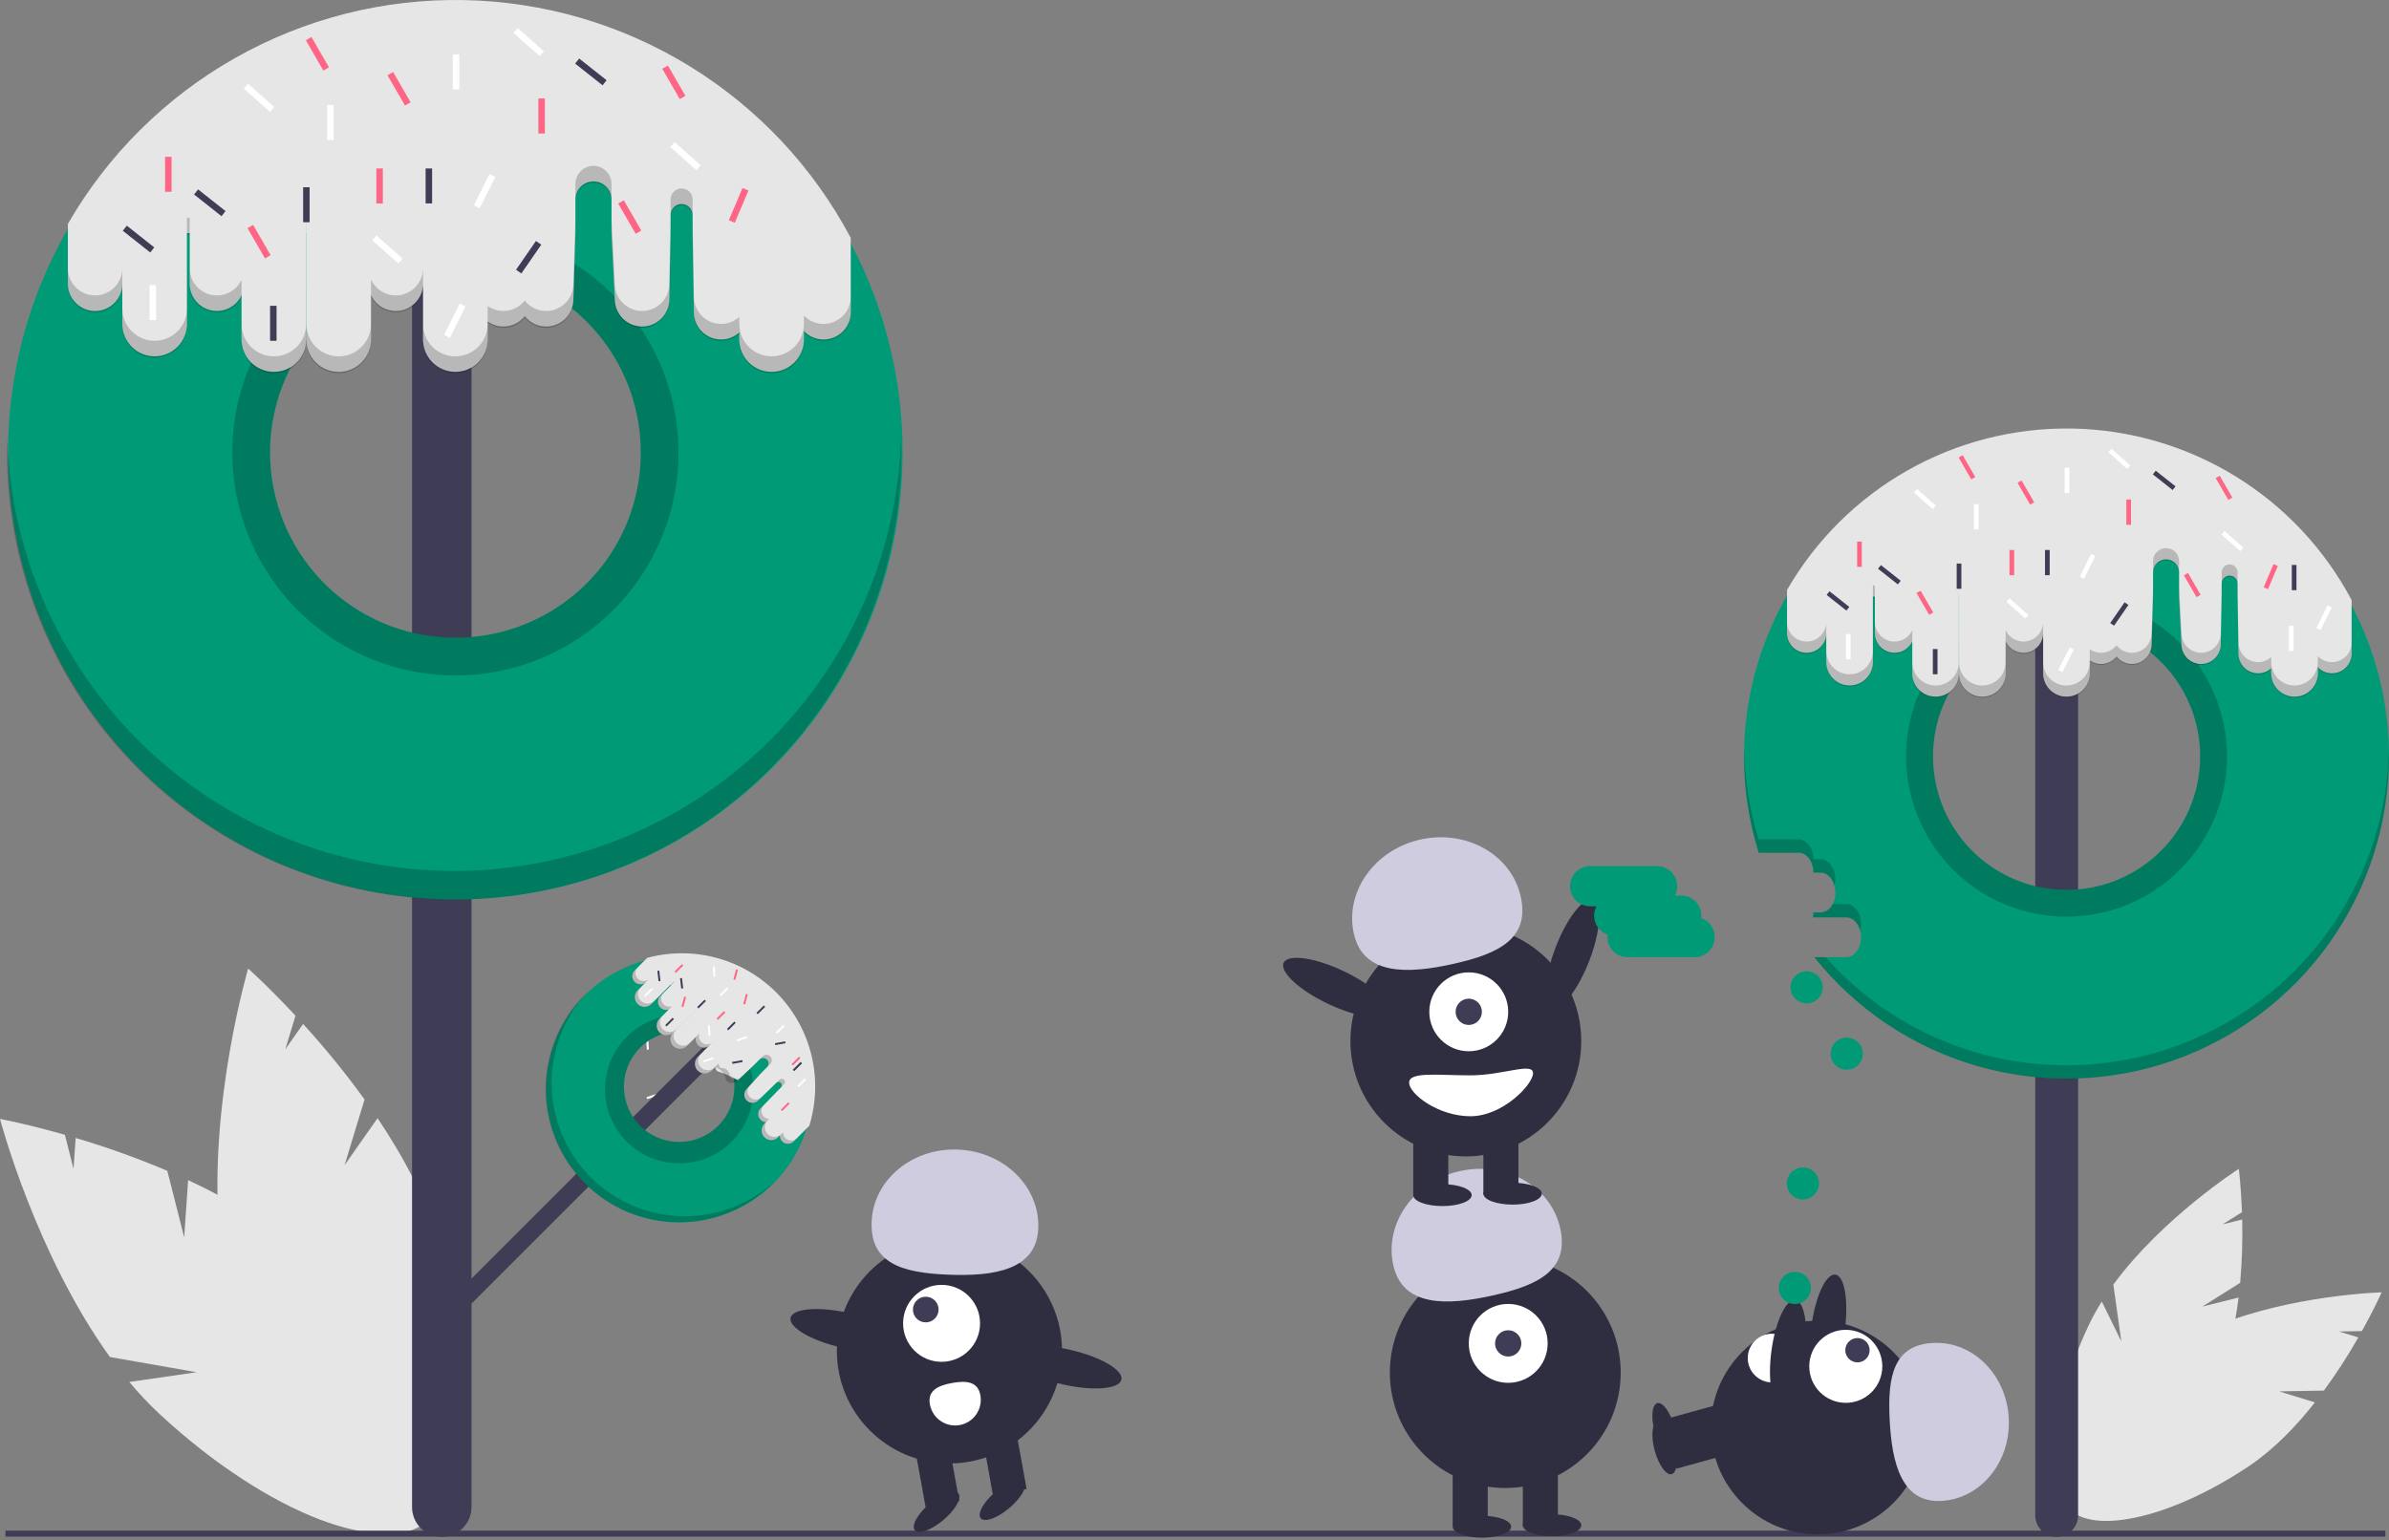 <svg width="445" height="287" viewBox="0 0 445 287" fill="none" xmlns="http://www.w3.org/2000/svg">
<rect x="0" y="0" width="445" height="287" fill="#808080" stroke="none"/>
<g clip-path="url(#clip0_435_260)">
<path d="M34.308 230.542L31.166 218.15C25.595 215.789 19.896 213.744 14.094 212.025L13.698 217.784L12.089 211.439C4.894 209.385 0 208.48 0 208.48C0 208.48 6.611 233.621 20.478 252.841L36.636 255.679L24.083 257.489C25.828 259.588 27.704 261.576 29.698 263.44C49.87 282.164 72.338 290.754 79.882 282.627C87.425 274.5 77.188 252.733 57.016 234.009C50.762 228.205 42.906 223.547 35.043 219.88L34.308 230.542Z" fill="#E6E6E6"/>
<path d="M64.19 217.085L67.906 204.852C64.357 199.952 60.535 195.255 56.457 190.785L53.141 195.51L55.044 189.247C49.947 183.769 46.224 180.464 46.224 180.464C46.224 180.464 38.889 205.403 40.824 229.025L53.189 239.806L41.508 234.867C41.917 237.566 42.495 240.237 43.239 242.863C50.828 269.319 65.622 288.287 76.28 285.229C86.938 282.171 89.426 258.246 81.836 231.79C79.483 223.589 75.166 215.54 70.33 208.337L64.19 217.085Z" fill="#E6E6E6"/>
<path d="M410.234 243.442L417.278 239.014C417.624 235.091 417.749 231.152 417.651 227.216L414.006 228.124L417.612 225.857C417.443 220.99 417.023 217.779 417.023 217.779C417.023 217.779 402.78 226.908 393.656 239.345L395.136 249.918L391.501 242.508C390.55 244.009 389.695 245.568 388.941 247.177C381.387 263.418 380.569 279.051 387.112 282.094C393.655 285.137 405.083 274.438 412.636 258.197C414.978 253.162 416.288 247.364 416.983 241.761L410.234 243.442Z" fill="#E6E6E6"/>
<path d="M424.553 259.249L432.872 259.099C435.195 255.92 437.338 252.613 439.289 249.193L435.699 248.085L439.958 248.009C442.329 243.756 443.63 240.789 443.63 240.789C443.63 240.789 426.718 241.242 412.479 247.172L408.28 256.988L408.999 248.766C407.409 249.56 405.871 250.453 404.394 251.439C389.533 261.438 380.751 274.398 384.78 280.385C388.808 286.372 404.121 283.12 418.982 273.121C423.589 270.021 427.708 265.736 431.199 261.298L424.553 259.249Z" fill="#E6E6E6"/>
<path d="M444.325 285.194H1.013V286.312H444.325V285.194Z" fill="#3F3D56"/>
<path d="M126.867 30.866L125.719 30.29L122.608 36.489L123.756 37.065L126.867 30.866Z" fill="white"/>
<path d="M120.251 186.008L119.87 186.052L120.11 188.106L120.49 188.061L120.251 186.008Z" fill="#3F3D56"/>
<path d="M122.521 204.133L122.401 203.769L120.438 204.421L120.559 204.784L122.521 204.133Z" fill="white"/>
<path d="M120.743 193.486L120.36 193.509L120.484 195.573L120.867 195.55L120.743 193.486Z" fill="white"/>
<path d="M118.955 182.168L118.573 182.191L118.697 184.255L119.08 184.232L118.955 182.168Z" fill="white"/>
<path d="M146.268 190.61L146.125 190.255L144.208 191.03L144.351 191.385L146.268 190.61Z" fill="#FF6584"/>
<path d="M123.665 190.006L123.295 189.907L122.76 191.905L123.13 192.004L123.665 190.006Z" fill="#FF6584"/>
<path d="M144.225 35.249H143.018V41.768H144.225V35.249Z" fill="#3F3D56"/>
<path d="M143.5 50.942H142.293V57.461H143.5V50.942Z" fill="white"/>
<path d="M142.586 187.182L142.332 186.928L140.957 188.302L141.212 188.556L142.586 187.182Z" fill="white"/>
<path d="M146.199 207.997L145.945 207.742L144.571 209.116L144.825 209.371L146.199 207.997Z" fill="white"/>
<path d="M143.317 199.369L142.969 199.276L142.466 201.153L142.814 201.246L143.317 199.369Z" fill="#FF6584"/>
<path d="M144.214 192.271L143.96 192.017L142.586 193.391L142.84 193.645L144.214 192.271Z" fill="#FF6584"/>
<path d="M138.688 192.037C138.997 191.728 139.171 191.308 139.171 190.87C139.171 190.432 138.997 190.012 138.688 189.702C138.378 189.393 137.958 189.219 137.521 189.219C137.083 189.219 136.663 189.393 136.353 189.702L83.677 242.379C83.367 242.689 83.193 243.109 83.193 243.546C83.193 243.984 83.367 244.404 83.677 244.714C83.986 245.023 84.406 245.197 84.844 245.197C85.282 245.197 85.702 245.023 86.011 244.714L138.349 192.376" fill="#3F3D56"/>
<path d="M144.072 185.389C140.235 181.557 135.249 179.086 129.875 178.357C124.501 177.627 119.036 178.677 114.316 181.347C109.596 184.017 105.88 188.159 103.737 193.141C101.594 198.123 101.142 203.669 102.45 208.932C103.758 214.195 106.754 218.885 110.979 222.284C115.204 225.683 120.427 227.605 125.848 227.755C131.269 227.905 136.59 226.275 140.997 223.115C145.404 219.954 148.654 215.437 150.251 210.255C151.579 205.94 151.706 201.345 150.617 196.963C149.528 192.582 147.266 188.58 144.072 185.389ZM123.753 212.394C122.044 211.92 120.488 211.012 119.234 209.758C118.981 209.504 118.747 209.237 118.521 208.965C116.974 207.058 116.159 204.66 116.224 202.205C116.288 199.75 117.229 197.399 118.875 195.576C120.522 193.754 122.765 192.58 125.201 192.267C127.637 191.953 130.105 192.521 132.159 193.868C134.213 195.214 135.718 197.251 136.402 199.61C137.086 201.969 136.904 204.494 135.889 206.731C134.874 208.967 133.093 210.767 130.868 211.806C128.642 212.845 126.119 213.053 123.753 212.394Z" fill="#009A77"/>
<path d="M87.827 47.399C87.827 45.93 87.243 44.522 86.205 43.483C85.166 42.445 83.758 41.861 82.289 41.861C80.82 41.861 79.412 42.445 78.373 43.483C77.334 44.522 76.751 45.93 76.751 47.399V280.806C76.751 281.534 76.894 282.254 77.172 282.926C77.451 283.598 77.859 284.208 78.373 284.722C78.887 285.237 79.498 285.644 80.17 285.923C80.841 286.201 81.562 286.344 82.289 286.344C83.016 286.344 83.736 286.201 84.408 285.923C85.08 285.644 85.691 285.237 86.205 284.722C86.719 284.208 87.127 283.598 87.405 282.926C87.684 282.254 87.827 281.534 87.827 280.806V49.008" fill="#3F3D56"/>
<path d="M158.468 45.33C148.959 27.343 133.197 13.458 114.154 6.293C95.112 -0.872 74.106 -0.822 55.099 6.434C36.091 13.691 20.395 27.651 10.972 45.683C1.549 63.715 -0.95 84.572 3.946 104.319C8.842 124.067 20.795 141.341 37.55 152.883C54.305 164.424 74.704 169.436 94.9 166.973C115.096 164.51 133.693 154.742 147.182 139.511C160.672 124.28 168.122 104.64 168.128 84.294C168.134 70.713 164.818 57.336 158.468 45.33ZM101.802 114.368C95.195 118.097 87.544 119.547 80.031 118.493C72.518 117.439 65.561 113.94 60.236 108.536C54.91 103.133 51.513 96.126 50.568 88.599C49.623 81.071 51.183 73.442 55.008 66.89C58.833 60.338 64.709 55.228 71.729 52.35C78.748 49.472 86.52 48.985 93.844 50.966C101.167 52.947 107.635 57.285 112.246 63.309C116.858 69.333 119.357 76.708 119.358 84.294C119.377 90.417 117.759 96.433 114.672 101.72C111.586 107.007 107.142 111.374 101.802 114.368Z" fill="#009A77"/>
<path opacity="0.2" d="M84.591 162.275C62.95 162.275 42.16 153.852 26.621 138.79C11.082 123.728 2.016 103.209 1.341 81.579C1.312 82.48 1.298 83.385 1.297 84.293C1.294 95.233 3.447 106.066 7.631 116.174C11.816 126.282 17.951 135.467 25.686 143.204C33.421 150.94 42.604 157.078 52.711 161.265C62.818 165.452 73.651 167.607 84.591 167.607C95.531 167.607 106.364 165.452 116.471 161.265C126.578 157.078 135.761 150.94 143.496 143.204C151.231 135.467 157.366 126.282 161.551 116.174C165.735 106.066 167.888 95.233 167.885 84.293C167.885 83.383 167.871 82.478 167.841 81.576C167.167 103.207 158.101 123.726 142.562 138.789C127.024 153.851 106.232 162.275 84.591 162.275Z" fill="black"/>
<path opacity="0.2" d="M84.832 42.731C76.612 42.731 68.577 45.169 61.743 49.736C54.908 54.303 49.582 60.794 46.436 68.388C43.291 75.983 42.468 84.339 44.072 92.401C45.676 100.463 49.634 107.868 55.446 113.68C61.258 119.493 68.664 123.451 76.726 125.055C84.788 126.658 93.144 125.836 100.738 122.69C108.332 119.545 114.823 114.218 119.39 107.384C123.957 100.549 126.395 92.514 126.396 84.294C126.383 73.275 122.001 62.71 114.208 54.918C106.416 47.126 95.852 42.743 84.832 42.731ZM101.802 114.368C95.195 118.098 87.544 119.547 80.031 118.493C72.518 117.439 65.561 113.94 60.236 108.537C54.91 103.133 51.512 96.126 50.568 88.599C49.623 81.071 51.183 73.442 55.008 66.89C58.833 60.338 64.709 55.228 71.729 52.35C78.748 49.472 86.52 48.985 93.844 50.966C101.167 52.947 107.635 57.285 112.246 63.309C116.858 69.333 119.357 76.708 119.358 84.294C119.376 90.417 117.759 96.433 114.672 101.72C111.585 107.007 107.142 111.374 101.802 114.368Z" fill="black"/>
<path d="M158.469 44.329V58.185C158.47 59.197 158.168 60.186 157.602 61.024C157.036 61.862 156.231 62.512 155.293 62.89C154.354 63.267 153.324 63.355 152.335 63.142C151.346 62.928 150.444 62.424 149.744 61.693V63.272C149.744 64.868 149.11 66.4 147.981 67.528C146.852 68.657 145.321 69.291 143.725 69.291C142.129 69.291 140.598 68.657 139.469 67.528C138.34 66.4 137.706 64.868 137.706 63.272V61.956C136.978 62.611 136.076 63.041 135.108 63.194C134.141 63.346 133.15 63.215 132.256 62.816C131.362 62.417 130.602 61.767 130.07 60.945C129.537 60.123 129.255 59.164 129.256 58.185L129.014 43.458V40.061C129.014 39.517 128.797 38.996 128.412 38.612C128.028 38.228 127.506 38.012 126.962 38.012C126.419 38.012 125.897 38.228 125.512 38.612C125.128 38.996 124.911 39.517 124.91 40.061V43.458L124.669 55.771C124.669 57.116 124.135 58.405 123.184 59.356C122.233 60.307 120.943 60.841 119.599 60.841C118.254 60.841 116.964 60.307 116.014 59.356C115.063 58.405 114.529 57.116 114.529 55.771L113.908 43.458V37.164C113.908 36.272 113.554 35.416 112.923 34.786C112.292 34.155 111.437 33.801 110.545 33.801C109.653 33.801 108.798 34.155 108.167 34.786C107.536 35.416 107.182 36.272 107.182 37.164V43.458L106.803 55.771C106.804 56.825 106.475 57.854 105.864 58.713C105.252 59.572 104.388 60.219 103.391 60.563C102.395 60.907 101.315 60.932 100.304 60.634C99.293 60.336 98.399 59.73 97.749 58.9C96.947 59.925 95.781 60.601 94.493 60.788C93.205 60.976 91.895 60.659 90.834 59.904V63.272C90.834 64.868 90.2 66.4 89.072 67.528C87.943 68.657 86.412 69.291 84.816 69.291C83.219 69.291 81.688 68.657 80.559 67.528C79.431 66.4 78.796 64.868 78.796 63.272V52.874C78.797 54.034 78.4 55.158 77.671 56.061C76.942 56.963 75.925 57.588 74.791 57.831C73.657 58.074 72.474 57.921 71.439 57.397C70.404 56.873 69.581 56.011 69.105 54.953V63.272C69.105 64.868 68.471 66.4 67.343 67.528C66.214 68.657 64.683 69.291 63.087 69.291C61.49 69.291 59.959 68.657 58.831 67.528C57.702 66.4 57.068 64.868 57.068 63.272V43.458H57.034V63.272C57.034 64.868 56.4 66.4 55.271 67.528C54.142 68.657 52.611 69.291 51.015 69.291C49.419 69.291 47.888 68.657 46.759 67.528C45.63 66.4 44.996 64.868 44.996 63.272V55.023C44.508 56.067 43.678 56.914 42.643 57.423C41.608 57.932 40.431 58.073 39.305 57.823C38.18 57.572 37.173 56.946 36.452 56.046C35.731 55.146 35.338 54.027 35.339 52.874V43.458H34.822V60.375C34.822 61.971 34.188 63.502 33.059 64.631C31.93 65.76 30.399 66.394 28.803 66.394C27.207 66.394 25.676 65.76 24.547 64.631C23.418 63.502 22.784 61.971 22.784 60.375V52.874C22.785 53.54 22.654 54.2 22.4 54.816C22.145 55.431 21.772 55.991 21.301 56.462C20.83 56.933 20.271 57.307 19.655 57.562C19.04 57.818 18.38 57.949 17.714 57.949C17.048 57.949 16.388 57.818 15.773 57.562C15.157 57.307 14.598 56.933 14.127 56.462C13.656 55.991 13.283 55.431 13.028 54.816C12.774 54.2 12.643 53.54 12.644 52.874V41.712C20.08 28.812 30.837 18.14 43.795 10.807C56.754 3.473 71.441 -0.254 86.329 0.013C101.216 0.281 115.76 4.532 128.447 12.326C141.134 20.12 151.501 31.171 158.469 44.329Z" fill="#E6E6E6"/>
<path opacity="0.2" d="M51.015 66.394C50.225 66.394 49.442 66.238 48.712 65.936C47.981 65.633 47.318 65.19 46.759 64.631C46.2 64.072 45.757 63.409 45.454 62.678C45.152 61.948 44.996 61.165 44.996 60.375V63.514C44.996 65.11 45.63 66.641 46.759 67.77C47.888 68.898 49.419 69.532 51.015 69.532C52.611 69.532 54.142 68.898 55.271 67.77C56.4 66.641 57.034 65.11 57.034 63.514V60.375C57.034 61.165 56.878 61.948 56.576 62.678C56.273 63.409 55.83 64.072 55.271 64.631C54.712 65.19 54.049 65.633 53.318 65.936C52.588 66.238 51.805 66.394 51.015 66.394Z" fill="black"/>
<path opacity="0.2" d="M63.087 66.394C62.296 66.394 61.513 66.238 60.783 65.936C60.053 65.633 59.389 65.19 58.83 64.631C58.272 64.072 57.828 63.409 57.526 62.678C57.223 61.948 57.068 61.165 57.068 60.375V63.514C57.068 65.11 57.702 66.641 58.831 67.77C59.959 68.898 61.49 69.532 63.087 69.532C64.683 69.532 66.214 68.898 67.343 67.77C68.471 66.641 69.106 65.11 69.106 63.514V60.375C69.106 61.165 68.95 61.948 68.647 62.678C68.345 63.409 67.902 64.072 67.343 64.631C66.784 65.19 66.12 65.633 65.39 65.936C64.66 66.238 63.877 66.394 63.087 66.394Z" fill="black"/>
<path opacity="0.2" d="M44.996 52.125C44.508 53.17 43.678 54.017 42.643 54.526C41.608 55.035 40.431 55.176 39.305 54.926C38.18 54.675 37.173 54.048 36.452 53.148C35.731 52.248 35.338 51.13 35.339 49.976V53.115C35.338 54.268 35.731 55.387 36.452 56.287C37.173 57.187 38.18 57.814 39.305 58.064C40.431 58.315 41.608 58.174 42.643 57.664C43.678 57.155 44.508 56.309 44.996 55.264V52.125Z" fill="black"/>
<path opacity="0.2" d="M57.068 40.561H57.034V43.699H57.068V40.561Z" fill="black"/>
<path opacity="0.2" d="M22.784 49.976C22.783 51.32 22.248 52.609 21.297 53.558C20.347 54.508 19.058 55.041 17.714 55.041C16.37 55.041 15.082 54.508 14.131 53.558C13.18 52.609 12.645 51.32 12.644 49.976V53.115C12.645 54.459 13.18 55.747 14.131 56.697C15.082 57.647 16.37 58.18 17.714 58.18C19.058 58.18 20.347 57.647 21.297 56.697C22.248 55.747 22.783 54.459 22.784 53.115V49.976Z" fill="black"/>
<path opacity="0.2" d="M35.339 40.561H34.822V43.699H35.339V40.561Z" fill="black"/>
<path opacity="0.2" d="M28.803 63.497C28.013 63.497 27.23 63.341 26.5 63.039C25.769 62.736 25.106 62.293 24.547 61.734C23.988 61.175 23.545 60.511 23.242 59.781C22.94 59.051 22.784 58.268 22.784 57.478V60.616C22.784 62.213 23.418 63.744 24.547 64.872C25.676 66.001 27.207 66.635 28.803 66.635C30.399 66.635 31.93 66.001 33.059 64.872C34.188 63.744 34.822 62.213 34.822 60.616V57.478C34.822 58.268 34.666 59.051 34.364 59.781C34.062 60.511 33.618 61.175 33.059 61.734C32.5 62.293 31.837 62.736 31.107 63.039C30.376 63.341 29.593 63.497 28.803 63.497Z" fill="black"/>
<path opacity="0.2" d="M84.816 66.394C84.025 66.394 83.242 66.238 82.512 65.936C81.782 65.633 81.118 65.19 80.559 64.631C80.001 64.072 79.557 63.409 79.255 62.678C78.952 61.948 78.797 61.165 78.797 60.375V63.514C78.797 65.11 79.431 66.641 80.559 67.77C81.688 68.898 83.219 69.532 84.816 69.532C86.412 69.532 87.943 68.898 89.072 67.77C90.2 66.641 90.835 65.11 90.835 63.514V60.375C90.835 61.165 90.679 61.948 90.376 62.678C90.074 63.409 89.631 64.072 89.072 64.631C88.513 65.19 87.849 65.633 87.119 65.936C86.389 66.238 85.606 66.394 84.816 66.394Z" fill="black"/>
<path opacity="0.2" d="M129.014 37.164C129.014 36.62 128.798 36.097 128.413 35.713C128.029 35.328 127.507 35.112 126.962 35.112C126.418 35.112 125.896 35.328 125.511 35.713C125.126 36.097 124.91 36.62 124.91 37.164V40.302C124.91 40.033 124.963 39.765 125.065 39.516C125.168 39.267 125.319 39.04 125.51 38.849C125.701 38.658 125.927 38.507 126.176 38.404C126.425 38.3 126.693 38.247 126.962 38.247C127.232 38.247 127.499 38.3 127.748 38.404C127.998 38.507 128.224 38.658 128.415 38.849C128.605 39.04 128.756 39.267 128.859 39.516C128.962 39.765 129.015 40.033 129.014 40.302V37.164Z" fill="black"/>
<path opacity="0.2" d="M78.797 49.976C78.797 51.136 78.4 52.261 77.671 53.163C76.942 54.066 75.925 54.691 74.791 54.934C73.657 55.177 72.474 55.024 71.439 54.5C70.404 53.976 69.581 53.113 69.106 52.055V55.194C69.581 56.252 70.404 57.115 71.439 57.639C72.474 58.163 73.657 58.316 74.791 58.072C75.925 57.829 76.942 57.204 77.671 56.302C78.4 55.4 78.797 54.275 78.797 53.115V49.976Z" fill="black"/>
<path opacity="0.2" d="M119.599 57.944C118.933 57.944 118.274 57.813 117.658 57.558C117.043 57.303 116.484 56.93 116.014 56.459C115.543 55.988 115.169 55.429 114.914 54.814C114.66 54.199 114.529 53.539 114.529 52.874L113.908 40.561V43.699L114.529 56.012C114.529 57.357 115.063 58.647 116.014 59.597C116.965 60.548 118.254 61.082 119.599 61.082C120.943 61.082 122.233 60.548 123.184 59.597C124.135 58.647 124.669 57.357 124.669 56.012L124.91 43.699V40.561L124.669 52.874C124.669 53.54 124.538 54.199 124.283 54.814C124.028 55.429 123.655 55.988 123.184 56.459C122.713 56.93 122.154 57.303 121.539 57.558C120.924 57.813 120.265 57.944 119.599 57.944Z" fill="black"/>
<path opacity="0.2" d="M153.399 60.358C152.716 60.358 152.04 60.22 151.411 59.952C150.783 59.683 150.216 59.29 149.744 58.796V60.375C149.744 61.971 149.11 63.502 147.981 64.631C146.852 65.76 145.321 66.394 143.725 66.394C142.129 66.394 140.598 65.76 139.469 64.631C138.34 63.502 137.706 61.971 137.706 60.375V59.059C136.978 59.714 136.076 60.144 135.108 60.296C134.141 60.449 133.15 60.318 132.256 59.919C131.362 59.519 130.602 58.87 130.07 58.048C129.537 57.226 129.255 56.267 129.256 55.288L129.014 40.561V43.699L129.256 58.427C129.255 59.406 129.537 60.364 130.07 61.186C130.602 62.008 131.362 62.658 132.256 63.057C133.15 63.456 134.141 63.587 135.108 63.435C136.076 63.282 136.978 62.853 137.706 62.198V63.514C137.706 65.11 138.34 66.641 139.469 67.77C140.598 68.898 142.129 69.533 143.725 69.533C145.321 69.533 146.852 68.898 147.981 67.77C149.11 66.641 149.744 65.11 149.744 63.514V61.935C150.444 62.665 151.346 63.17 152.335 63.383C153.324 63.596 154.354 63.508 155.293 63.131C156.231 62.754 157.035 62.104 157.602 61.266C158.168 60.427 158.47 59.438 158.469 58.427V55.288C158.469 55.954 158.338 56.613 158.083 57.228C157.829 57.843 157.455 58.403 156.984 58.873C156.514 59.344 155.955 59.718 155.339 59.972C154.724 60.227 154.065 60.358 153.399 60.358Z" fill="black"/>
<path opacity="0.2" d="M101.733 57.944C100.965 57.944 100.207 57.769 99.517 57.433C98.827 57.096 98.222 56.607 97.749 56.003C96.947 57.028 95.781 57.704 94.493 57.891C93.205 58.078 91.895 57.762 90.835 57.007V60.146C91.895 60.9 93.205 61.217 94.493 61.03C95.781 60.843 96.947 60.166 97.749 59.141C98.4 59.971 99.293 60.578 100.304 60.876C101.316 61.174 102.395 61.149 103.391 60.804C104.388 60.46 105.252 59.813 105.864 58.954C106.475 58.095 106.804 57.067 106.803 56.012L107.182 43.699V40.561L106.803 52.874C106.803 53.54 106.672 54.199 106.417 54.814C106.162 55.429 105.789 55.988 105.318 56.459C104.847 56.93 104.288 57.303 103.673 57.558C103.058 57.813 102.399 57.944 101.733 57.944Z" fill="black"/>
<path opacity="0.2" d="M113.908 34.267C113.908 33.374 113.554 32.519 112.923 31.888C112.292 31.258 111.437 30.903 110.545 30.903C109.653 30.903 108.798 31.258 108.167 31.888C107.536 32.519 107.182 33.374 107.182 34.267V37.405C107.182 36.513 107.536 35.658 108.167 35.027C108.798 34.396 109.653 34.042 110.545 34.042C111.437 34.042 112.292 34.396 112.923 35.027C113.554 35.658 113.908 36.513 113.908 37.405V34.267Z" fill="black"/>
<path d="M57.671 34.887H56.464V41.406H57.671V34.887Z" fill="#3F3D56"/>
<path d="M80.487 31.386H79.279V37.905H80.487V31.386Z" fill="#3F3D56"/>
<path d="M51.515 56.978H50.308V63.497H51.515V56.978Z" fill="#3F3D56"/>
<path d="M100.823 45.587L99.831 44.901L96.122 50.261L97.114 50.948L100.823 45.587Z" fill="#3F3D56"/>
<path d="M36.899 35.288L36.15 36.235L41.262 40.28L42.011 39.333L36.899 35.288Z" fill="#3F3D56"/>
<path d="M107.881 10.904L107.132 11.851L112.244 15.895L112.993 14.949L107.881 10.904Z" fill="#3F3D56"/>
<path d="M23.621 42.049L22.872 42.995L27.984 47.04L28.733 46.093L23.621 42.049Z" fill="#3F3D56"/>
<path d="M62.138 19.556H60.931V26.075H62.138V19.556Z" fill="white"/>
<path d="M29.062 53.115H27.855V59.634H29.062V53.115Z" fill="white"/>
<path d="M85.557 10.14H84.35V16.659H85.557V10.14Z" fill="white"/>
<path d="M92.266 32.969L91.187 32.427L88.263 38.254L89.343 38.795L92.266 32.969Z" fill="white"/>
<path d="M86.713 57.112L85.634 56.571L82.71 62.397L83.79 62.938L86.713 57.112Z" fill="white"/>
<path d="M70.119 43.862L69.318 44.765L74.196 49.09L74.996 48.186L70.119 43.862Z" fill="white"/>
<path d="M46.217 15.614L45.416 16.518L50.294 20.842L51.095 19.939L46.217 15.614Z" fill="white"/>
<path d="M125.648 26.479L124.847 27.382L129.725 31.706L130.526 30.803L125.648 26.479Z" fill="white"/>
<path d="M96.435 5.233L95.634 6.136L100.512 10.46L101.313 9.557L96.435 5.233Z" fill="white"/>
<path d="M71.312 31.386H70.105V37.905H71.312V31.386Z" fill="#FF6584"/>
<path d="M139.415 35.503L138.303 35.031L135.756 41.031L136.867 41.503L139.415 35.503Z" fill="#FF6584"/>
<path d="M47.148 41.903L46.103 42.506L49.362 48.152L50.408 47.548L47.148 41.903Z" fill="#FF6584"/>
<path d="M116.198 37.316L115.153 37.919L118.412 43.564L119.458 42.961L116.198 37.316Z" fill="#FF6584"/>
<path d="M73.224 13.414L72.178 14.018L75.438 19.663L76.483 19.059L73.224 13.414Z" fill="#FF6584"/>
<path d="M124.407 12.207L123.361 12.81L126.621 18.455L127.666 17.852L124.407 12.207Z" fill="#FF6584"/>
<path d="M58.013 6.895L56.968 7.499L60.227 13.144L61.272 12.54L58.013 6.895Z" fill="#FF6584"/>
<path d="M101.491 18.349H100.284V24.868H101.491V18.349Z" fill="#FF6584"/>
<path d="M31.959 29.213H30.752V35.732H31.959V29.213Z" fill="#FF6584"/>
<path opacity="0.2" d="M110.025 219.336C105.464 214.774 102.857 208.616 102.756 202.166C102.656 195.715 105.07 189.479 109.487 184.778C109.291 184.962 109.097 185.149 108.906 185.34C106.599 187.646 104.768 190.383 103.519 193.396C102.27 196.409 101.627 199.638 101.626 202.9C101.625 206.161 102.267 209.391 103.515 212.405C104.763 215.418 106.592 218.156 108.898 220.462C111.205 222.769 113.943 224.598 116.956 225.846C119.97 227.094 123.199 227.736 126.461 227.735C129.723 227.734 132.952 227.091 135.965 225.842C138.978 224.593 141.715 222.762 144.021 220.455C144.212 220.264 144.4 220.07 144.584 219.873C139.882 224.291 133.646 226.705 127.196 226.605C120.745 226.504 114.587 223.897 110.025 219.336Z" fill="black"/>
<path opacity="0.2" d="M136.279 193.182C134.348 191.249 131.886 189.932 129.206 189.398C126.526 188.864 123.747 189.137 121.222 190.183C118.697 191.228 116.539 192.999 115.021 195.271C113.502 197.543 112.692 200.215 112.692 202.948C112.692 205.68 113.502 208.352 115.021 210.624C116.539 212.896 118.697 214.667 121.222 215.712C123.747 216.758 126.526 217.031 129.206 216.497C131.886 215.963 134.348 214.646 136.279 212.713C138.864 210.12 140.315 206.609 140.315 202.948C140.315 199.286 138.864 195.775 136.279 193.182ZM133.793 209.758C131.862 211.687 129.244 212.771 126.514 212.771C123.784 212.771 121.165 211.687 119.235 209.758C118.981 209.504 118.747 209.237 118.521 208.965C117.268 207.419 116.489 205.543 116.279 203.564C116.07 201.585 116.439 199.588 117.341 197.814C118.243 196.041 119.64 194.566 121.363 193.57C123.086 192.574 125.061 192.099 127.048 192.202C129.035 192.306 130.95 192.983 132.561 194.152C134.171 195.321 135.408 196.932 136.122 198.789C136.835 200.647 136.995 202.672 136.582 204.618C136.169 206.565 135.2 208.35 133.793 209.758Z" fill="black"/>
<path d="M150.749 209.758L147.828 212.678C147.615 212.892 147.343 213.037 147.047 213.094C146.751 213.151 146.444 213.119 146.167 213C145.889 212.882 145.654 212.684 145.49 212.43C145.327 212.177 145.243 211.88 145.249 211.579L144.916 211.911C144.58 212.248 144.124 212.437 143.648 212.437C143.172 212.437 142.715 212.248 142.379 211.911C142.043 211.575 141.853 211.119 141.853 210.643C141.853 210.167 142.043 209.711 142.379 209.374L142.656 209.097C142.365 209.081 142.084 208.982 141.848 208.81C141.612 208.638 141.431 208.402 141.326 208.129C141.222 207.856 141.199 207.559 141.26 207.274C141.321 206.988 141.463 206.727 141.67 206.521L144.724 203.365L145.44 202.649C145.554 202.535 145.619 202.379 145.619 202.217C145.619 202.054 145.554 201.899 145.44 201.784C145.325 201.669 145.169 201.605 145.007 201.605C144.845 201.605 144.689 201.669 144.574 201.784L143.858 202.5L141.212 205.045C140.929 205.328 140.544 205.487 140.143 205.487C139.742 205.487 139.358 205.328 139.075 205.045C138.791 204.761 138.632 204.377 138.632 203.976C138.632 203.575 138.791 203.191 139.075 202.907L141.539 200.181L142.866 198.854C143.053 198.666 143.157 198.412 143.157 198.146C143.156 197.881 143.05 197.627 142.863 197.44C142.675 197.252 142.421 197.147 142.156 197.146C141.891 197.145 141.637 197.25 141.448 197.437L140.121 198.763L137.446 201.279C136.246 200.567 134.965 200.003 133.629 199.599C133.408 199.378 133.261 199.093 133.209 198.784L132.499 199.494C132.163 199.831 131.706 200.02 131.23 200.02C130.754 200.02 130.298 199.831 129.962 199.494C129.625 199.158 129.436 198.701 129.436 198.225C129.436 197.75 129.625 197.293 129.962 196.957L132.153 194.765C131.909 195.009 131.588 195.163 131.244 195.199C130.901 195.236 130.555 195.153 130.264 194.966C129.974 194.778 129.757 194.496 129.649 194.167C129.541 193.839 129.55 193.483 129.673 193.16L127.919 194.914C127.582 195.25 127.126 195.439 126.65 195.439C126.174 195.439 125.718 195.25 125.381 194.914C125.045 194.577 124.856 194.121 124.856 193.645C124.856 193.169 125.045 192.713 125.381 192.376L129.558 188.2L129.551 188.193L125.374 192.369C125.038 192.706 124.581 192.895 124.106 192.895C123.63 192.895 123.173 192.706 122.837 192.369C122.5 192.033 122.311 191.576 122.311 191.101C122.311 190.625 122.5 190.168 122.837 189.832L124.576 188.093C124.253 188.21 123.899 188.214 123.574 188.103C123.248 187.992 122.97 187.774 122.786 187.484C122.601 187.194 122.521 186.849 122.559 186.508C122.597 186.166 122.75 185.847 122.993 185.604L124.978 183.62L124.869 183.511L121.303 187.077C120.966 187.413 120.51 187.602 120.034 187.602C119.558 187.602 119.102 187.413 118.766 187.077C118.429 186.74 118.24 186.284 118.24 185.808C118.24 185.332 118.429 184.876 118.766 184.539L120.347 182.958C120.063 183.242 119.679 183.401 119.278 183.401C118.877 183.401 118.493 183.242 118.209 182.958C117.926 182.675 117.767 182.29 117.767 181.889C117.767 181.489 117.926 181.104 118.209 180.821L120.562 178.468C124.849 177.316 129.365 177.334 133.643 178.52C137.92 179.705 141.802 182.016 144.883 185.21C147.965 188.405 150.135 192.366 151.166 196.684C152.198 201.001 152.053 205.515 150.749 209.758Z" fill="#E6E6E6"/>
<path opacity="0.2" d="M123.447 191.759C123.281 191.592 123.149 191.394 123.058 191.177C122.968 190.959 122.922 190.726 122.922 190.49C122.922 190.254 122.968 190.021 123.058 189.803C123.149 189.586 123.281 189.388 123.447 189.221L122.786 189.883C122.449 190.219 122.26 190.676 122.26 191.152C122.26 191.627 122.449 192.084 122.786 192.42C123.122 192.757 123.579 192.946 124.054 192.946C124.53 192.946 124.987 192.757 125.323 192.42L125.985 191.759C125.818 191.925 125.62 192.058 125.403 192.148C125.185 192.238 124.952 192.284 124.716 192.284C124.48 192.284 124.247 192.238 124.029 192.148C123.812 192.058 123.614 191.925 123.447 191.759Z" fill="black"/>
<path opacity="0.2" d="M125.992 194.303C125.825 194.137 125.693 193.939 125.603 193.721C125.513 193.504 125.466 193.27 125.466 193.035C125.466 192.799 125.513 192.566 125.603 192.348C125.693 192.13 125.825 191.932 125.992 191.766L125.33 192.427C125.164 192.594 125.032 192.792 124.942 193.01C124.851 193.227 124.805 193.461 124.805 193.696C124.805 193.932 124.851 194.165 124.942 194.383C125.032 194.6 125.164 194.798 125.33 194.965C125.497 195.131 125.695 195.264 125.913 195.354C126.13 195.444 126.364 195.49 126.599 195.49C126.835 195.49 127.068 195.444 127.286 195.354C127.503 195.264 127.701 195.131 127.868 194.965L128.529 194.303C128.363 194.47 128.165 194.602 127.947 194.692C127.73 194.782 127.496 194.829 127.261 194.829C127.025 194.829 126.792 194.782 126.574 194.692C126.356 194.602 126.159 194.47 125.992 194.303Z" fill="black"/>
<path opacity="0.2" d="M125.186 187.482C124.863 187.6 124.51 187.603 124.184 187.492C123.859 187.382 123.581 187.163 123.397 186.873C123.212 186.583 123.132 186.239 123.17 185.897C123.207 185.555 123.36 185.237 123.604 184.994L122.942 185.655C122.699 185.898 122.546 186.217 122.508 186.559C122.47 186.9 122.55 187.245 122.735 187.535C122.919 187.825 123.197 188.043 123.523 188.154C123.848 188.265 124.202 188.261 124.525 188.144L125.186 187.482Z" fill="black"/>
<path opacity="0.2" d="M130.162 187.582L129.5 188.244L129.507 188.251L130.169 187.589L130.162 187.582Z" fill="black"/>
<path opacity="0.2" d="M120.957 182.347C120.817 182.488 120.65 182.599 120.467 182.675C120.284 182.751 120.087 182.79 119.889 182.79C119.69 182.79 119.494 182.751 119.31 182.675C119.127 182.599 118.96 182.488 118.82 182.347C118.679 182.207 118.568 182.04 118.492 181.857C118.416 181.674 118.377 181.477 118.377 181.279C118.377 181.08 118.416 180.884 118.492 180.7C118.568 180.517 118.679 180.35 118.82 180.21L118.158 180.872C117.875 181.155 117.716 181.539 117.716 181.94C117.716 182.341 117.875 182.726 118.158 183.009C118.442 183.292 118.826 183.452 119.227 183.452C119.628 183.452 120.012 183.292 120.296 183.009L120.957 182.347Z" fill="black"/>
<path opacity="0.2" d="M125.479 182.9L124.818 183.562L124.927 183.671L125.588 183.009L125.479 182.9Z" fill="black"/>
<path opacity="0.2" d="M119.376 186.466C119.209 186.299 119.077 186.102 118.987 185.884C118.897 185.666 118.85 185.433 118.85 185.197C118.85 184.962 118.897 184.728 118.987 184.511C119.077 184.293 119.209 184.095 119.376 183.929L118.714 184.59C118.548 184.757 118.416 184.955 118.326 185.172C118.235 185.39 118.189 185.623 118.189 185.859C118.189 186.095 118.235 186.328 118.326 186.546C118.416 186.763 118.548 186.961 118.714 187.128C118.881 187.294 119.079 187.426 119.297 187.517C119.514 187.607 119.748 187.653 119.983 187.653C120.219 187.653 120.452 187.607 120.67 187.517C120.887 187.426 121.085 187.294 121.252 187.128L121.913 186.466C121.747 186.633 121.549 186.765 121.331 186.855C121.114 186.945 120.88 186.992 120.645 186.992C120.409 186.992 120.176 186.945 119.958 186.855C119.74 186.765 119.543 186.633 119.376 186.466Z" fill="black"/>
<path opacity="0.2" d="M130.572 198.883C130.405 198.717 130.273 198.519 130.183 198.301C130.093 198.084 130.047 197.85 130.047 197.615C130.047 197.379 130.093 197.146 130.183 196.928C130.273 196.71 130.405 196.513 130.572 196.346L129.911 197.008C129.744 197.174 129.612 197.372 129.522 197.59C129.431 197.807 129.385 198.041 129.385 198.276C129.385 198.512 129.431 198.745 129.522 198.963C129.612 199.181 129.744 199.378 129.911 199.545C130.077 199.712 130.275 199.844 130.493 199.934C130.71 200.024 130.944 200.07 131.179 200.07C131.415 200.07 131.648 200.024 131.866 199.934C132.084 199.844 132.281 199.712 132.448 199.545L133.11 198.883C132.943 199.05 132.745 199.182 132.527 199.272C132.31 199.363 132.076 199.409 131.841 199.409C131.605 199.409 131.372 199.363 131.154 199.272C130.936 199.182 130.739 199.05 130.572 198.883Z" fill="black"/>
<path opacity="0.2" d="M146.05 202.039C146.165 201.924 146.229 201.768 146.229 201.606C146.229 201.444 146.165 201.288 146.05 201.174C145.935 201.059 145.78 200.994 145.618 200.994C145.455 200.994 145.3 201.059 145.185 201.174L144.523 201.835C144.638 201.72 144.794 201.656 144.956 201.656C145.118 201.656 145.274 201.72 145.389 201.835C145.503 201.95 145.568 202.105 145.568 202.268C145.568 202.43 145.503 202.586 145.389 202.7L146.05 202.039Z" fill="black"/>
<path opacity="0.2" d="M132.764 194.154C132.52 194.399 132.199 194.552 131.855 194.589C131.511 194.625 131.165 194.543 130.875 194.355C130.585 194.167 130.367 193.885 130.26 193.557C130.152 193.228 130.16 192.873 130.283 192.55L129.622 193.211C129.499 193.534 129.49 193.89 129.598 194.218C129.706 194.547 129.923 194.829 130.213 195.016C130.504 195.204 130.85 195.287 131.193 195.25C131.537 195.214 131.858 195.06 132.102 194.816L132.764 194.154Z" fill="black"/>
<path opacity="0.2" d="M139.685 204.434C139.545 204.294 139.434 204.127 139.358 203.944C139.282 203.761 139.243 203.564 139.243 203.365C139.243 203.167 139.282 202.97 139.358 202.787C139.434 202.604 139.545 202.437 139.685 202.297L142.15 199.571L141.488 200.232L139.024 202.958C138.883 203.099 138.772 203.265 138.696 203.449C138.62 203.632 138.581 203.829 138.581 204.027C138.581 204.226 138.62 204.422 138.696 204.605C138.772 204.789 138.883 204.955 139.024 205.096C139.164 205.236 139.331 205.347 139.514 205.423C139.697 205.499 139.894 205.538 140.092 205.538C140.291 205.538 140.487 205.499 140.671 205.423C140.854 205.347 141.021 205.236 141.161 205.096L143.807 202.551L144.469 201.89L141.823 204.434C141.682 204.575 141.516 204.686 141.332 204.762C141.149 204.838 140.953 204.877 140.754 204.877C140.556 204.877 140.359 204.838 140.176 204.762C139.992 204.686 139.826 204.575 139.685 204.434Z" fill="black"/>
<path opacity="0.2" d="M146.301 212.068C146.157 211.924 146.044 211.752 145.968 211.563C145.892 211.374 145.855 211.172 145.86 210.968L145.527 211.301C145.361 211.468 145.163 211.6 144.945 211.69C144.727 211.78 144.494 211.826 144.258 211.826C144.023 211.826 143.79 211.78 143.572 211.69C143.354 211.6 143.156 211.468 142.99 211.301C142.823 211.134 142.691 210.937 142.601 210.719C142.511 210.501 142.464 210.268 142.464 210.032C142.464 209.797 142.511 209.563 142.601 209.346C142.691 209.128 142.823 208.93 142.99 208.763L143.267 208.486C142.976 208.471 142.695 208.371 142.459 208.199C142.223 208.028 142.042 207.791 141.937 207.518C141.833 207.246 141.81 206.949 141.871 206.663C141.932 206.378 142.074 206.116 142.281 205.91L145.334 202.755L144.673 203.416L141.619 206.572C141.413 206.778 141.27 207.039 141.209 207.325C141.148 207.61 141.171 207.907 141.276 208.18C141.38 208.453 141.561 208.689 141.797 208.861C142.033 209.033 142.314 209.132 142.605 209.148L142.328 209.425C141.992 209.762 141.803 210.218 141.803 210.694C141.803 211.17 141.992 211.626 142.328 211.962C142.665 212.299 143.121 212.488 143.597 212.488C144.073 212.488 144.529 212.299 144.866 211.962L145.198 211.63C145.192 211.931 145.276 212.228 145.439 212.481C145.603 212.735 145.838 212.933 146.116 213.051C146.393 213.17 146.7 213.202 146.996 213.145C147.292 213.088 147.564 212.943 147.777 212.729L148.439 212.068C148.298 212.208 148.132 212.32 147.948 212.396C147.765 212.471 147.568 212.511 147.37 212.511C147.171 212.511 146.975 212.471 146.792 212.396C146.608 212.32 146.442 212.208 146.301 212.068Z" fill="black"/>
<path opacity="0.2" d="M135.919 200.668C135.947 200.441 135.923 200.211 135.848 199.994C135.773 199.778 135.651 199.581 135.489 199.419C135.327 199.258 135.13 199.135 134.914 199.06C134.698 198.985 134.467 198.961 134.24 198.989C134.018 198.767 133.871 198.482 133.82 198.174L133.158 198.835C133.718 198.992 134.218 199.314 134.592 199.759C134.967 200.204 135.199 200.751 135.258 201.33C135.398 201.47 135.565 201.582 135.748 201.658C135.931 201.733 136.128 201.773 136.326 201.773C136.525 201.773 136.721 201.733 136.905 201.658C137.088 201.582 137.255 201.47 137.395 201.33L140.071 198.814L140.732 198.153L138.057 200.668C137.916 200.809 137.75 200.92 137.566 200.996C137.383 201.072 137.187 201.111 136.988 201.111C136.79 201.111 136.593 201.072 136.41 200.996C136.226 200.92 136.06 200.809 135.919 200.668Z" fill="black"/>
<path opacity="0.2" d="M143.477 198.244C143.57 198.151 143.645 198.04 143.696 197.918C143.747 197.797 143.773 197.666 143.773 197.534C143.773 197.402 143.748 197.271 143.697 197.149C143.647 197.027 143.573 196.916 143.479 196.823C143.386 196.73 143.275 196.656 143.153 196.605C143.031 196.555 142.901 196.529 142.769 196.529C142.637 196.53 142.506 196.556 142.384 196.607C142.262 196.658 142.152 196.732 142.059 196.826L141.397 197.488C141.49 197.394 141.601 197.319 141.723 197.269C141.844 197.218 141.975 197.191 142.107 197.191C142.239 197.191 142.37 197.217 142.492 197.267C142.614 197.317 142.725 197.391 142.818 197.485C142.911 197.578 142.985 197.689 143.036 197.811C143.086 197.933 143.112 198.064 143.112 198.196C143.111 198.328 143.085 198.458 143.034 198.58C142.983 198.702 142.909 198.812 142.815 198.905L143.477 198.244Z" fill="black"/>
<path d="M131.492 186.521L131.237 186.266L129.863 187.64L130.118 187.895L131.492 186.521Z" fill="#3F3D56"/>
<path d="M137.039 190.592L136.784 190.337L135.41 191.711L135.665 191.966L137.039 190.592Z" fill="#3F3D56"/>
<path d="M142.53 187.596L142.276 187.342L140.902 188.716L141.156 188.971L142.53 187.596Z" fill="#3F3D56"/>
<path d="M125.537 189.879L125.283 189.625L123.909 190.999L124.163 191.253L125.537 189.879Z" fill="#3F3D56"/>
<path d="M138.332 197.872L138.268 197.518L136.356 197.866L136.421 198.22L138.332 197.872Z" fill="#3F3D56"/>
<path d="M146.32 194.378L146.255 194.024L144.344 194.372L144.408 194.726L146.32 194.378Z" fill="#3F3D56"/>
<path d="M127.029 182.227L126.671 182.268L126.896 184.199L127.254 184.157L127.029 182.227Z" fill="#3F3D56"/>
<path d="M122.805 180.853L122.447 180.894L122.672 182.824L123.03 182.783L122.805 180.853Z" fill="#3F3D56"/>
<path d="M135.665 184.231L135.41 183.976L134.036 185.35L134.291 185.605L135.665 184.231Z" fill="white"/>
<path d="M146.148 191.22L145.894 190.965L144.52 192.339L144.774 192.594L146.148 191.22Z" fill="white"/>
<path d="M150.142 201.204L149.888 200.95L148.514 202.324L148.768 202.578L150.142 201.204Z" fill="white"/>
<path d="M121.619 184.332L121.365 184.078L119.99 185.452L120.245 185.706L121.619 184.332Z" fill="white"/>
<path d="M139.188 193.408L139.075 193.067L137.23 193.679L137.344 194.02L139.188 193.408Z" fill="white"/>
<path d="M132.929 197.327L132.815 196.985L130.971 197.597L131.084 197.939L132.929 197.327Z" fill="white"/>
<path d="M132.224 191.036L131.865 191.058L131.981 192.997L132.34 192.976L132.224 191.036Z" fill="white"/>
<path d="M133.14 180.044L132.781 180.065L132.897 182.005L133.256 181.983L133.14 180.044Z" fill="white"/>
<path d="M135.105 188.658L134.851 188.403L133.477 189.778L133.731 190.032L135.105 188.658Z" fill="#FF6584"/>
<path d="M147.086 205.632L146.832 205.377L145.458 206.751L145.712 207.006L147.086 205.632Z" fill="#FF6584"/>
<path d="M149.083 197.145L148.829 196.89L147.455 198.264L147.709 198.519L149.083 197.145Z" fill="#FF6584"/>
<path d="M127.795 185.781L127.447 185.688L126.944 187.565L127.292 187.658L127.795 185.781Z" fill="#FF6584"/>
<path d="M139.296 185.272L138.949 185.179L138.446 187.056L138.793 187.149L139.296 185.272Z" fill="#FF6584"/>
<path d="M137.464 180.692L137.116 180.599L136.614 182.476L136.961 182.569L137.464 180.692Z" fill="#FF6584"/>
<path d="M127.268 179.905L127.013 179.65L125.639 181.024L125.894 181.279L127.268 179.905Z" fill="#FF6584"/>
<path d="M387.09 103.305C387.09 102.245 386.669 101.23 385.92 100.481C385.171 99.732 384.155 99.311 383.096 99.311C382.037 99.311 381.021 99.732 380.272 100.481C379.523 101.23 379.102 102.245 379.102 103.305V282.35C379.102 283.41 379.523 284.426 380.272 285.175C381.021 285.924 382.037 286.344 383.096 286.344C384.155 286.344 385.171 285.924 385.92 285.175C386.669 284.426 387.09 283.41 387.09 282.35V104.465" fill="#3F3D56"/>
<path d="M438.036 112.807C431.019 99.575 419.314 89.44 405.214 84.388C391.115 79.337 375.637 79.734 361.814 85.5C347.991 91.267 336.82 101.988 330.491 115.562C324.161 129.136 323.129 144.585 327.597 158.88H335.051C336.548 158.88 337.776 160.548 337.776 162.589H339.144C340.647 162.589 341.875 164.257 341.875 166.299C341.875 168.336 340.647 170.008 339.144 170.008H337.776C337.773 170.318 337.741 170.627 337.682 170.932H343.922C345.424 170.932 346.653 172.604 346.653 174.641C346.653 176.683 345.424 178.35 343.922 178.35H337.961C347.292 190.046 360.651 197.838 375.425 200.204C390.198 202.57 405.323 199.337 417.839 191.14C430.355 182.943 439.362 170.37 443.097 155.882C446.833 141.394 445.028 126.034 438.036 112.807ZM397.169 162.599C393.435 164.708 389.217 165.813 384.928 165.805C384.07 165.804 383.211 165.761 382.357 165.675C376.453 165.058 370.963 162.35 366.879 158.041C362.796 153.731 360.388 148.104 360.089 142.175C359.791 136.245 361.622 130.405 365.252 125.707C368.882 121.009 374.072 117.764 379.885 116.557C385.698 115.35 391.75 116.261 396.951 119.126C402.151 121.99 406.155 126.619 408.242 132.177C410.328 137.735 410.359 143.856 408.329 149.435C406.298 155.014 402.34 159.683 397.169 162.599Z" fill="#009A77"/>
<path opacity="0.2" d="M346.489 173.393C346.597 172.986 346.652 172.567 346.653 172.145C346.653 170.106 345.424 168.437 343.922 168.437H341.368C341.177 168.877 340.868 169.257 340.476 169.533C340.084 169.81 339.623 169.974 339.144 170.006H337.779C337.776 170.317 337.743 170.628 337.681 170.933H343.922C345.101 170.933 346.109 171.964 346.489 173.393Z" fill="black"/>
<path opacity="0.2" d="M339.144 162.589C340.323 162.589 341.331 163.62 341.711 165.049C341.819 164.642 341.874 164.223 341.874 163.801C341.874 161.762 340.646 160.093 339.144 160.093H337.779C337.779 158.053 336.55 156.384 335.048 156.384H327.597C325.898 150.938 324.984 145.278 324.883 139.574C324.873 140.018 324.861 140.462 324.861 140.908C324.855 147.003 325.778 153.063 327.597 158.88H335.048C336.55 158.88 337.779 160.549 337.779 162.589H339.144Z" fill="black"/>
<path opacity="0.2" d="M384.93 198.482C376.453 198.491 368.071 196.701 360.337 193.231C352.603 189.76 345.694 184.688 340.065 178.35H337.959C345.723 188.091 356.323 195.177 368.292 198.627C380.261 202.078 393.007 201.722 404.765 197.609C416.522 193.496 426.711 185.83 433.919 175.671C441.128 165.513 445 153.364 445 140.908C445 140.532 444.989 140.159 444.983 139.786C444.624 155.475 438.14 170.401 426.917 181.37C415.694 192.34 400.624 198.481 384.93 198.482Z" fill="black"/>
<path opacity="0.2" d="M384.928 111.019C379.017 111.02 373.239 112.774 368.324 116.059C363.41 119.344 359.58 124.012 357.318 129.474C355.057 134.935 354.466 140.945 355.62 146.742C356.773 152.54 359.62 157.865 363.801 162.044C367.981 166.224 373.307 169.07 379.104 170.223C384.902 171.376 390.911 170.783 396.372 168.521C401.834 166.259 406.501 162.428 409.785 157.513C413.069 152.598 414.822 146.819 414.822 140.908C414.813 132.983 411.66 125.385 406.056 119.782C400.451 114.179 392.853 111.027 384.928 111.019ZM397.169 162.599C393.435 164.708 389.217 165.813 384.928 165.804C384.07 165.804 383.212 165.761 382.357 165.675C376.453 165.058 370.963 162.35 366.88 158.041C362.796 153.731 360.388 148.104 360.089 142.175C359.791 136.245 361.622 130.405 365.252 125.707C368.882 121.009 374.072 117.764 379.885 116.557C385.698 115.35 391.751 116.261 396.951 119.126C402.151 121.99 406.156 126.619 408.242 132.177C410.329 137.735 410.359 143.856 408.329 149.435C406.298 155.014 402.34 159.683 397.169 162.599Z" fill="black"/>
<path d="M438.035 111.809V121.802C438.036 122.531 437.818 123.244 437.41 123.849C437.001 124.454 436.421 124.922 435.744 125.194C435.067 125.467 434.325 125.53 433.611 125.376C432.898 125.222 432.247 124.859 431.743 124.332V125.47C431.743 126.622 431.285 127.726 430.471 128.54C429.657 129.354 428.553 129.811 427.402 129.811C426.251 129.811 425.147 129.354 424.333 128.54C423.519 127.726 423.061 126.622 423.061 125.47V124.521C422.536 124.994 421.886 125.304 421.188 125.414C420.49 125.524 419.776 125.429 419.131 125.141C418.486 124.853 417.938 124.385 417.554 123.792C417.17 123.199 416.966 122.508 416.967 121.802L416.793 111.181V108.731C416.793 108.338 416.637 107.962 416.36 107.684C416.082 107.407 415.706 107.251 415.313 107.251C414.921 107.251 414.544 107.407 414.267 107.684C413.989 107.962 413.833 108.338 413.833 108.731V111.181L413.659 120.061C413.659 121.03 413.274 121.96 412.588 122.646C411.903 123.332 410.972 123.717 410.003 123.717C409.033 123.717 408.103 123.332 407.417 122.646C406.732 121.96 406.346 121.03 406.346 120.061L405.899 111.181V106.642C405.899 105.998 405.643 105.381 405.188 104.927C404.734 104.472 404.117 104.216 403.473 104.216C402.83 104.216 402.213 104.472 401.758 104.927C401.304 105.381 401.048 105.998 401.048 106.642V111.181L400.775 120.061C400.775 120.821 400.539 121.563 400.098 122.182C399.657 122.802 399.033 123.268 398.314 123.517C397.596 123.765 396.817 123.783 396.088 123.568C395.359 123.353 394.714 122.916 394.245 122.317C393.667 123.056 392.826 123.544 391.897 123.679C390.968 123.814 390.023 123.586 389.259 123.041V125.47C389.259 126.622 388.801 127.726 387.987 128.54C387.173 129.354 386.069 129.811 384.918 129.811C383.767 129.811 382.663 129.354 381.849 128.54C381.035 127.726 380.577 126.622 380.577 125.47V117.971C380.578 118.808 380.291 119.619 379.765 120.27C379.24 120.92 378.507 121.371 377.689 121.546C376.871 121.722 376.018 121.611 375.271 121.234C374.525 120.856 373.931 120.233 373.588 119.47V125.47C373.587 126.621 373.129 127.724 372.315 128.537C371.501 129.35 370.398 129.806 369.248 129.806C368.097 129.806 366.994 129.35 366.18 128.537C365.366 127.724 364.908 126.621 364.907 125.47V111.181H364.883V125.47C364.883 126.622 364.425 127.726 363.611 128.54C362.797 129.354 361.693 129.811 360.542 129.811C359.391 129.811 358.287 129.354 357.473 128.54C356.659 127.726 356.201 126.622 356.201 125.47V119.521C355.849 120.274 355.25 120.885 354.504 121.252C353.758 121.619 352.909 121.721 352.097 121.54C351.285 121.36 350.56 120.908 350.039 120.259C349.519 119.61 349.236 118.803 349.237 117.971V111.181H348.864V123.381C348.864 124.532 348.407 125.636 347.593 126.45C346.779 127.264 345.675 127.722 344.523 127.722C343.372 127.722 342.268 127.264 341.454 126.45C340.64 125.636 340.183 124.532 340.183 123.381V117.971C340.183 118.941 339.797 119.871 339.112 120.557C338.426 121.242 337.496 121.628 336.526 121.628C335.557 121.628 334.627 121.242 333.941 120.557C333.255 119.871 332.87 118.941 332.87 117.971V109.922C338.232 100.619 345.99 92.922 355.335 87.634C364.681 82.345 375.273 79.657 386.009 79.85C396.746 80.043 407.234 83.109 416.384 88.729C425.534 94.35 433.01 102.32 438.035 111.809Z" fill="#E6E6E6"/>
<path opacity="0.2" d="M360.542 127.722C359.972 127.722 359.408 127.609 358.881 127.391C358.354 127.173 357.876 126.853 357.473 126.45C357.07 126.047 356.75 125.569 356.532 125.042C356.314 124.515 356.201 123.951 356.201 123.381V125.644C356.201 126.796 356.659 127.9 357.473 128.714C358.287 129.528 359.391 129.985 360.542 129.985C361.693 129.985 362.797 129.528 363.611 128.714C364.425 127.9 364.883 126.796 364.883 125.644V123.381C364.883 123.951 364.771 124.515 364.552 125.042C364.334 125.569 364.015 126.047 363.612 126.45C363.208 126.853 362.73 127.173 362.203 127.391C361.677 127.609 361.112 127.722 360.542 127.722Z" fill="black"/>
<path opacity="0.2" d="M369.248 127.722C368.678 127.722 368.113 127.609 367.587 127.391C367.06 127.173 366.581 126.853 366.178 126.45C365.775 126.047 365.455 125.569 365.237 125.042C365.019 124.515 364.907 123.951 364.907 123.381V125.644C364.907 126.796 365.364 127.9 366.178 128.714C366.992 129.528 368.096 129.985 369.248 129.985C370.399 129.985 371.503 129.528 372.317 128.714C373.131 127.9 373.588 126.796 373.588 125.644V123.381C373.588 123.951 373.476 124.515 373.258 125.042C373.04 125.569 372.72 126.047 372.317 126.45C371.914 126.853 371.435 127.173 370.909 127.391C370.382 127.609 369.818 127.722 369.248 127.722Z" fill="black"/>
<path opacity="0.2" d="M356.201 117.431C355.849 118.185 355.251 118.796 354.504 119.163C353.758 119.53 352.909 119.632 352.097 119.451C351.286 119.27 350.56 118.818 350.04 118.169C349.52 117.52 349.236 116.713 349.237 115.882V118.145C349.236 118.977 349.52 119.784 350.04 120.433C350.56 121.082 351.286 121.534 352.097 121.714C352.909 121.895 353.758 121.793 354.504 121.426C355.251 121.059 355.849 120.448 356.201 119.695V117.431Z" fill="black"/>
<path opacity="0.2" d="M364.907 109.091H364.883V111.355H364.907V109.091Z" fill="black"/>
<path opacity="0.2" d="M340.183 115.882C340.183 116.852 339.797 117.782 339.112 118.467C338.426 119.153 337.496 119.538 336.526 119.538C335.557 119.538 334.627 119.153 333.941 118.467C333.255 117.782 332.87 116.852 332.87 115.882V118.145C332.87 119.115 333.255 120.045 333.941 120.731C334.627 121.417 335.557 121.802 336.526 121.802C337.496 121.802 338.426 121.417 339.112 120.731C339.797 120.045 340.183 119.115 340.183 118.145V115.882Z" fill="black"/>
<path opacity="0.2" d="M349.237 109.091H348.864V111.355H349.237V109.091Z" fill="black"/>
<path opacity="0.2" d="M344.524 125.632C343.954 125.632 343.389 125.52 342.862 125.302C342.336 125.084 341.857 124.764 341.454 124.361C341.051 123.958 340.731 123.479 340.513 122.953C340.295 122.426 340.183 121.862 340.183 121.292V123.555C340.183 124.706 340.64 125.81 341.454 126.624C342.268 127.438 343.372 127.896 344.524 127.896C345.675 127.896 346.779 127.438 347.593 126.624C348.407 125.81 348.864 124.706 348.864 123.555V121.292C348.864 121.862 348.752 122.426 348.534 122.953C348.316 123.479 347.996 123.958 347.593 124.361C347.19 124.764 346.711 125.084 346.185 125.302C345.658 125.52 345.094 125.632 344.524 125.632Z" fill="black"/>
<path opacity="0.2" d="M384.918 127.722C384.348 127.722 383.784 127.609 383.257 127.391C382.731 127.173 382.252 126.853 381.849 126.45C381.446 126.047 381.126 125.569 380.908 125.042C380.69 124.515 380.578 123.951 380.578 123.381V125.644C380.578 126.796 381.035 127.9 381.849 128.714C382.663 129.528 383.767 129.985 384.918 129.985C386.07 129.985 387.174 129.528 387.988 128.714C388.802 127.9 389.259 126.796 389.259 125.644V123.381C389.259 123.951 389.147 124.515 388.929 125.042C388.711 125.569 388.391 126.047 387.988 126.45C387.585 126.853 387.106 127.173 386.579 127.391C386.053 127.609 385.488 127.722 384.918 127.722Z" fill="black"/>
<path opacity="0.2" d="M416.793 106.641C416.793 106.249 416.638 105.873 416.36 105.595C416.082 105.317 415.706 105.161 415.313 105.161C414.921 105.161 414.545 105.317 414.267 105.595C413.989 105.873 413.833 106.249 413.833 106.641V108.905C413.833 108.512 413.989 108.136 414.267 107.858C414.545 107.581 414.921 107.425 415.313 107.425C415.706 107.425 416.082 107.581 416.36 107.858C416.638 108.136 416.793 108.512 416.793 108.905V106.641Z" fill="black"/>
<path opacity="0.2" d="M380.577 115.882C380.578 116.718 380.291 117.53 379.765 118.18C379.24 118.831 378.507 119.282 377.689 119.457C376.871 119.632 376.018 119.522 375.272 119.144C374.525 118.766 373.931 118.144 373.588 117.381V119.644C373.931 120.407 374.525 121.03 375.272 121.408C376.018 121.785 376.871 121.896 377.689 121.72C378.507 121.545 379.24 121.094 379.765 120.444C380.291 119.793 380.578 118.982 380.577 118.145V115.882Z" fill="black"/>
<path opacity="0.2" d="M410.003 121.628C409.523 121.628 409.047 121.533 408.604 121.349C408.16 121.166 407.757 120.896 407.417 120.557C407.078 120.217 406.808 119.814 406.625 119.37C406.441 118.927 406.346 118.451 406.346 117.971L405.899 109.091V111.355L406.346 120.235C406.346 121.204 406.732 122.134 407.417 122.82C408.103 123.506 409.033 123.891 410.003 123.891C410.973 123.891 411.903 123.506 412.588 122.82C413.274 122.134 413.659 121.204 413.659 120.235L413.833 111.355V109.091L413.659 117.971C413.659 118.451 413.565 118.927 413.381 119.37C413.197 119.814 412.928 120.217 412.588 120.557C412.249 120.896 411.846 121.166 411.402 121.349C410.958 121.533 410.483 121.628 410.003 121.628Z" fill="black"/>
<path opacity="0.2" d="M434.379 123.369C433.886 123.369 433.399 123.269 432.946 123.076C432.493 122.882 432.083 122.598 431.743 122.242V123.381C431.743 124.532 431.286 125.636 430.472 126.45C429.658 127.264 428.554 127.722 427.402 127.722C426.251 127.722 425.147 127.264 424.333 126.45C423.519 125.636 423.062 124.532 423.062 123.381V122.432C422.537 122.904 421.886 123.214 421.188 123.324C420.491 123.434 419.776 123.34 419.131 123.052C418.486 122.764 417.939 122.295 417.555 121.703C417.171 121.11 416.967 120.419 416.968 119.712L416.793 109.091V111.355L416.968 121.976C416.967 122.682 417.171 123.373 417.555 123.966C417.939 124.559 418.486 125.027 419.131 125.315C419.776 125.603 420.491 125.698 421.188 125.588C421.886 125.478 422.537 125.168 423.062 124.695V125.644C423.062 126.796 423.519 127.9 424.333 128.714C425.147 129.528 426.251 129.985 427.402 129.985C428.554 129.985 429.658 129.528 430.472 128.714C431.286 127.9 431.743 126.796 431.743 125.644V124.506C432.248 125.033 432.898 125.396 433.612 125.55C434.325 125.704 435.068 125.641 435.745 125.369C436.422 125.096 437.002 124.628 437.41 124.023C437.818 123.418 438.036 122.705 438.035 121.976V119.712C438.036 120.193 437.941 120.668 437.757 121.112C437.574 121.555 437.304 121.958 436.965 122.298C436.625 122.637 436.222 122.907 435.778 123.091C435.335 123.274 434.859 123.369 434.379 123.369Z" fill="black"/>
<path opacity="0.2" d="M397.118 121.628C396.565 121.628 396.018 121.502 395.52 121.259C395.023 121.016 394.587 120.664 394.245 120.228C393.667 120.967 392.826 121.455 391.897 121.59C390.969 121.725 390.023 121.496 389.259 120.952V123.215C390.023 123.76 390.969 123.988 391.897 123.853C392.826 123.718 393.667 123.23 394.245 122.491C394.715 123.09 395.359 123.527 396.088 123.742C396.817 123.957 397.596 123.939 398.315 123.691C399.033 123.442 399.657 122.976 400.098 122.356C400.539 121.737 400.775 120.995 400.775 120.235L401.048 111.355V109.091L400.775 117.971C400.775 118.451 400.68 118.927 400.497 119.37C400.313 119.814 400.043 120.217 399.704 120.557C399.364 120.896 398.961 121.166 398.518 121.349C398.074 121.533 397.599 121.628 397.118 121.628Z" fill="black"/>
<path opacity="0.2" d="M405.899 104.552C405.899 103.909 405.643 103.292 405.189 102.837C404.734 102.382 404.117 102.127 403.474 102.127C402.83 102.127 402.213 102.382 401.758 102.837C401.304 103.292 401.048 103.909 401.048 104.552V106.816C401.048 106.172 401.304 105.555 401.758 105.101C402.213 104.646 402.83 104.39 403.474 104.39C404.117 104.39 404.734 104.646 405.189 105.101C405.643 105.555 405.899 106.172 405.899 106.816V104.552Z" fill="black"/>
<path d="M365.343 105H364.472V109.701H365.343V105Z" fill="#3F3D56"/>
<path d="M381.796 102.475H380.926V107.176H381.796V102.475Z" fill="#3F3D56"/>
<path d="M427.763 105.261H426.892V109.962H427.763V105.261Z" fill="#3F3D56"/>
<path d="M360.902 120.931H360.032V125.632H360.902V120.931Z" fill="#3F3D56"/>
<path d="M396.463 112.717L395.747 112.221L393.072 116.087L393.788 116.582L396.463 112.717Z" fill="#3F3D56"/>
<path d="M350.362 105.289L349.822 105.972L353.509 108.889L354.049 108.206L350.362 105.289Z" fill="#3F3D56"/>
<path d="M401.552 87.704L401.012 88.386L404.699 91.303L405.239 90.621L401.552 87.704Z" fill="#3F3D56"/>
<path d="M340.785 110.166L340.245 110.849L343.932 113.766L344.472 113.083L340.785 110.166Z" fill="#3F3D56"/>
<path d="M368.563 93.943H367.693V98.644H368.563V93.943Z" fill="white"/>
<path d="M344.71 118.145H343.839V122.846H344.71V118.145Z" fill="white"/>
<path d="M385.453 87.153H384.582V91.854H385.453V87.153Z" fill="white"/>
<path d="M427.24 116.578H426.37V121.279H427.24V116.578Z" fill="white"/>
<path d="M390.291 103.616L389.513 103.226L387.405 107.428L388.183 107.818L390.291 103.616Z" fill="white"/>
<path d="M386.286 121.028L385.508 120.637L383.4 124.839L384.178 125.23L386.286 121.028Z" fill="white"/>
<path d="M434.342 113.193L433.564 112.802L431.456 117.004L432.234 117.394L434.342 113.193Z" fill="white"/>
<path d="M374.319 111.472L373.742 112.124L377.259 115.242L377.837 114.591L374.319 111.472Z" fill="white"/>
<path d="M357.082 91.1L356.504 91.752L360.022 94.871L360.6 94.219L357.082 91.1Z" fill="white"/>
<path d="M414.366 98.936L413.788 99.587L417.306 102.706L417.883 102.055L414.366 98.936Z" fill="white"/>
<path d="M393.298 83.614L392.72 84.265L396.238 87.384L396.815 86.732L393.298 83.614Z" fill="white"/>
<path d="M375.18 102.475H374.31V107.176H375.18V102.475Z" fill="#FF6584"/>
<path d="M424.294 105.444L423.492 105.104L421.655 109.431L422.457 109.771L424.294 105.444Z" fill="#FF6584"/>
<path d="M357.754 110.059L357 110.494L359.35 114.566L360.104 114.13L357.754 110.059Z" fill="#FF6584"/>
<path d="M407.551 106.751L406.797 107.186L409.147 111.258L409.901 110.822L407.551 106.751Z" fill="#FF6584"/>
<path d="M376.558 89.514L375.804 89.949L378.155 94.02L378.909 93.585L376.558 89.514Z" fill="#FF6584"/>
<path d="M413.471 88.643L412.717 89.078L415.067 93.15L415.821 92.714L413.471 88.643Z" fill="#FF6584"/>
<path d="M365.589 84.812L364.835 85.248L367.186 89.319L367.939 88.884L365.589 84.812Z" fill="#FF6584"/>
<path d="M396.944 93.073H396.074V97.774H396.944V93.073Z" fill="#FF6584"/>
<path d="M346.799 100.908H345.929V105.609H346.799V100.908Z" fill="#FF6584"/>
<path d="M176.854 272.672C188.438 272.672 197.828 263.282 197.828 251.698C197.828 240.115 188.438 230.725 176.854 230.725C165.271 230.725 155.881 240.115 155.881 251.698C155.881 263.282 165.271 272.672 176.854 272.672Z" fill="#2F2E41"/>
<path d="M184.955 278.561L191.225 277.426L189.192 266.193L182.922 267.328L184.955 278.561Z" fill="#2F2E41"/>
<path d="M172.415 280.831L178.685 279.696L176.652 268.463L170.382 269.598L172.415 280.831Z" fill="#2F2E41"/>
<path d="M175.744 283.195C177.982 281.3 179.22 279.083 178.509 278.244C177.798 277.405 175.408 278.261 173.17 280.156C170.933 282.052 169.695 284.268 170.405 285.107C171.116 285.947 173.506 285.09 175.744 283.195Z" fill="#2F2E41"/>
<path d="M188.022 280.972C190.26 279.077 191.498 276.861 190.787 276.021C190.077 275.182 187.686 276.038 185.449 277.934C183.211 279.829 181.973 282.045 182.684 282.885C183.394 283.724 185.785 282.868 188.022 280.972Z" fill="#2F2E41"/>
<path d="M175.386 253.736C179.345 253.736 182.554 250.527 182.554 246.568C182.554 242.609 179.345 239.4 175.386 239.4C171.427 239.4 168.218 242.609 168.218 246.568C168.218 250.527 171.427 253.736 175.386 253.736Z" fill="white"/>
<path d="M172.44 246.388C173.76 246.388 174.83 245.318 174.83 243.999C174.83 242.679 173.76 241.609 172.44 241.609C171.121 241.609 170.051 242.679 170.051 243.999C170.051 245.318 171.121 246.388 172.44 246.388Z" fill="#3F3D56"/>
<path d="M193.4 228.881C193.715 221.116 187.023 214.54 178.452 214.192C169.882 213.843 162.678 219.856 162.363 227.62C162.048 235.385 168.005 237.149 176.576 237.498C185.146 237.846 193.084 236.646 193.4 228.881Z" fill="#CFCCE0"/>
<path d="M167.71 250.22C168.116 248.448 163.869 245.962 158.224 244.668C152.578 243.374 147.673 243.762 147.267 245.534C146.86 247.306 151.107 249.792 156.753 251.086C162.398 252.38 167.304 251.992 167.71 250.22Z" fill="#2F2E41"/>
<path d="M208.88 257.067C209.287 255.295 205.04 252.809 199.394 251.515C193.749 250.221 188.843 250.609 188.437 252.381C188.031 254.153 192.278 256.639 197.923 257.933C203.568 259.227 208.474 258.839 208.88 257.067Z" fill="#2F2E41"/>
<path d="M182.615 259.964C182.727 260.581 182.717 261.215 182.584 261.829C182.451 262.442 182.199 263.024 181.841 263.54C181.483 264.056 181.028 264.496 180.5 264.836C179.972 265.176 179.382 265.408 178.764 265.52C178.147 265.632 177.513 265.621 176.899 265.488C176.286 265.355 175.705 265.102 175.189 264.744C174.673 264.386 174.233 263.93 173.893 263.402C173.554 262.874 173.322 262.284 173.21 261.666C172.74 259.069 174.748 258.15 177.345 257.68C179.942 257.21 182.145 257.367 182.615 259.964Z" fill="white"/>
<path d="M296.066 178.935C298.186 173.389 298.493 168.354 296.752 167.688C295.011 167.023 291.881 170.979 289.762 176.525C287.642 182.071 287.335 187.106 289.076 187.772C290.817 188.437 293.947 184.481 296.066 178.935Z" fill="#2F2E41"/>
<path d="M280.389 277.246C292.264 277.246 301.89 267.619 301.89 255.745C301.89 243.871 292.264 234.245 280.389 234.245C268.515 234.245 258.889 243.871 258.889 255.745C258.889 267.619 268.515 277.246 280.389 277.246Z" fill="#2F2E41"/>
<path d="M277.124 272.619H270.592V284.321H277.124V272.619Z" fill="#2F2E41"/>
<path d="M290.187 272.619H283.656V284.321H290.187V272.619Z" fill="#2F2E41"/>
<path d="M276.035 286.499C279.041 286.499 281.478 285.585 281.478 284.458C281.478 283.33 279.041 282.416 276.035 282.416C273.029 282.416 270.592 283.33 270.592 284.458C270.592 285.585 273.029 286.499 276.035 286.499Z" fill="#2F2E41"/>
<path d="M289.099 286.226C292.105 286.226 294.542 285.313 294.542 284.185C294.542 283.058 292.105 282.144 289.099 282.144C286.092 282.144 283.656 283.058 283.656 284.185C283.656 285.313 286.092 286.226 289.099 286.226Z" fill="#2F2E41"/>
<path d="M280.934 257.65C284.992 257.65 288.282 254.36 288.282 250.302C288.282 246.244 284.992 242.954 280.934 242.954C276.876 242.954 273.586 246.244 273.586 250.302C273.586 254.36 276.876 257.65 280.934 257.65Z" fill="white"/>
<path d="M280.934 252.751C282.287 252.751 283.383 251.655 283.383 250.302C283.383 248.949 282.287 247.853 280.934 247.853C279.581 247.853 278.484 248.949 278.484 250.302C278.484 251.655 279.581 252.751 280.934 252.751Z" fill="#3F3D56"/>
<path d="M259.534 235.75C257.798 227.976 263.347 220.119 271.929 218.203C280.51 216.287 288.875 221.036 290.611 228.811C292.347 236.586 286.659 239.454 278.078 241.37C269.496 243.286 261.27 243.525 259.534 235.75Z" fill="#CFCCE0"/>
<path d="M273.041 215.466C284.916 215.466 294.542 205.84 294.542 193.966C294.542 182.091 284.916 172.465 273.041 172.465C261.167 172.465 251.541 182.091 251.541 193.966C251.541 205.84 261.167 215.466 273.041 215.466Z" fill="#2F2E41"/>
<path d="M269.776 210.839H263.244V222.542H269.776V210.839Z" fill="#2F2E41"/>
<path d="M282.839 210.839H276.307V222.542H282.839V210.839Z" fill="#2F2E41"/>
<path d="M268.687 224.719C271.693 224.719 274.13 223.806 274.13 222.678C274.13 221.551 271.693 220.637 268.687 220.637C265.681 220.637 263.244 221.551 263.244 222.678C263.244 223.806 265.681 224.719 268.687 224.719Z" fill="#2F2E41"/>
<path d="M281.75 224.447C284.757 224.447 287.194 223.533 287.194 222.406C287.194 221.279 284.757 220.365 281.75 220.365C278.744 220.365 276.307 221.279 276.307 222.406C276.307 223.533 278.744 224.447 281.75 224.447Z" fill="#2F2E41"/>
<path d="M273.586 195.871C277.644 195.871 280.934 192.581 280.934 188.523C280.934 184.464 277.644 181.174 273.586 181.174C269.527 181.174 266.238 184.464 266.238 188.523C266.238 192.581 269.527 195.871 273.586 195.871Z" fill="white"/>
<path d="M273.586 190.972C274.938 190.972 276.035 189.875 276.035 188.523C276.035 187.17 274.938 186.073 273.586 186.073C272.233 186.073 271.136 187.17 271.136 188.523C271.136 189.875 272.233 190.972 273.586 190.972Z" fill="#3F3D56"/>
<path d="M252.185 173.971C250.449 166.196 255.999 158.34 264.58 156.424C273.162 154.508 281.526 159.257 283.262 167.032C284.998 174.807 279.311 177.674 270.729 179.59C262.148 181.507 253.921 181.746 252.185 173.971Z" fill="#CFCCE0"/>
<path d="M258.538 188.596C259.337 186.912 255.635 183.485 250.271 180.94C244.907 178.396 239.91 177.699 239.112 179.383C238.313 181.067 242.014 184.495 247.379 187.039C252.743 189.583 257.739 190.28 258.538 188.596Z" fill="#2F2E41"/>
<path d="M262.48 201.722C262.48 203.826 267.899 207.982 273.911 207.982C279.923 207.982 285.561 202.057 285.561 199.953C285.561 197.849 279.923 200.361 273.911 200.361C267.899 200.361 262.48 199.618 262.48 201.722Z" fill="white"/>
<path d="M335.828 223.498C337.482 223.498 338.823 222.157 338.823 220.503C338.823 218.849 337.482 217.507 335.828 217.507C334.174 217.507 332.833 218.849 332.833 220.503C332.833 222.157 334.174 223.498 335.828 223.498Z" fill="#009A77"/>
<path d="M343.986 199.317C345.64 199.317 346.981 197.976 346.981 196.322C346.981 194.668 345.64 193.327 343.986 193.327C342.332 193.327 340.991 194.668 340.991 196.322C340.991 197.976 342.332 199.317 343.986 199.317Z" fill="#009A77"/>
<path d="M336.526 186.957C338.181 186.957 339.522 185.616 339.522 183.962C339.522 182.308 338.181 180.967 336.526 180.967C334.872 180.967 333.531 182.308 333.531 183.962C333.531 185.616 334.872 186.957 336.526 186.957Z" fill="#009A77"/>
<path d="M310.67 267.813L312.281 273.641L322.723 270.754L321.112 264.926L310.67 267.813Z" fill="#2F2E41"/>
<path d="M311.393 274.669C312.399 274.391 312.613 271.991 311.871 269.309C311.13 266.626 309.713 264.677 308.707 264.955C307.701 265.233 307.487 267.633 308.229 270.316C308.97 272.998 310.387 274.947 311.393 274.669Z" fill="#2F2E41"/>
<path d="M343.633 247.767C344.371 242.321 343.583 237.717 341.873 237.486C340.164 237.254 338.179 241.481 337.441 246.928C336.702 252.375 337.49 256.978 339.2 257.21C340.91 257.442 342.894 253.214 343.633 247.767Z" fill="#2F2E41"/>
<path d="M338.588 285.884C349.581 285.884 358.493 276.972 358.493 265.979C358.493 254.986 349.581 246.075 338.588 246.075C327.595 246.075 318.684 254.986 318.684 265.979C318.684 276.972 327.595 285.884 338.588 285.884Z" fill="#2F2E41"/>
<path d="M310.67 264.285L312.281 270.113L322.723 267.227L321.112 261.398L310.67 264.285Z" fill="#2F2E41"/>
<path d="M311.392 271.145C312.398 270.867 312.612 268.467 311.871 265.784C311.129 263.102 309.713 261.153 308.707 261.431C307.701 261.709 307.487 264.109 308.228 266.791C308.97 269.474 310.386 271.423 311.392 271.145Z" fill="#2F2E41"/>
<path d="M343.815 261.38C347.572 261.38 350.618 258.334 350.618 254.577C350.618 250.82 347.572 247.774 343.815 247.774C340.058 247.774 337.012 250.82 337.012 254.577C337.012 258.334 340.058 261.38 343.815 261.38Z" fill="white"/>
<path d="M345.99 253.839C347.243 253.839 348.258 252.824 348.258 251.572C348.258 250.319 347.243 249.304 345.99 249.304C344.738 249.304 343.723 250.319 343.723 251.572C343.723 252.824 344.738 253.839 345.99 253.839Z" fill="#3F3D56"/>
<path d="M361.574 279.658C368.94 279.289 374.581 272.399 374.174 264.269C373.768 256.139 367.467 249.847 360.101 250.216C352.735 250.584 351.579 256.367 351.986 264.497C352.393 272.627 354.208 280.026 361.574 279.658Z" fill="#CFCCE0"/>
<path d="M330.453 257.558C329.254 257.655 328.066 257.272 327.15 256.493C326.233 255.713 325.664 254.602 325.567 253.403C325.47 252.204 325.853 251.016 326.632 250.1C327.411 249.183 328.523 248.614 329.722 248.517C332.218 248.315 332.899 250.297 333.101 252.793C333.303 255.29 332.95 257.356 330.453 257.558Z" fill="white"/>
<path d="M336.162 252.497C336.9 247.05 336.112 242.447 334.402 242.215C332.693 241.983 330.708 246.211 329.97 251.658C329.232 257.104 330.019 261.708 331.729 261.939C333.439 262.171 335.424 257.944 336.162 252.497Z" fill="#2F2E41"/>
<path d="M334.33 242.968C335.984 242.968 337.325 241.627 337.325 239.973C337.325 238.318 335.984 236.977 334.33 236.977C332.676 236.977 331.335 238.318 331.335 239.973C331.335 241.627 332.676 242.968 334.33 242.968Z" fill="#009A77"/>
<path d="M316.875 171.07C316.944 170.543 316.899 170.008 316.743 169.5C316.588 168.992 316.325 168.523 315.974 168.125C315.622 167.727 315.189 167.409 314.704 167.192C314.219 166.975 313.693 166.865 313.162 166.868H311.976C312.263 166.33 312.413 165.73 312.413 165.121C312.41 164.128 312.015 163.178 311.313 162.476C310.612 161.775 309.661 161.379 308.669 161.376H296.188C295.195 161.376 294.243 161.771 293.541 162.473C292.839 163.175 292.444 164.128 292.444 165.121C292.444 166.114 292.839 167.066 293.541 167.768C294.243 168.47 295.195 168.865 296.188 168.865H297.374C297.087 169.402 296.937 170.002 296.937 170.612C296.94 171.391 297.185 172.149 297.637 172.783C298.09 173.416 298.729 173.893 299.464 174.148C299.396 174.675 299.441 175.21 299.596 175.718C299.751 176.226 300.014 176.695 300.366 177.093C300.717 177.491 301.15 177.809 301.635 178.026C302.12 178.243 302.646 178.353 303.177 178.35H315.658C316.544 178.351 317.401 178.037 318.077 177.465C318.754 176.893 319.205 176.099 319.351 175.226C319.497 174.352 319.328 173.455 318.875 172.694C318.422 171.933 317.713 171.357 316.875 171.07Z" fill="#009A77"/>
<path d="M149.401 198.122L149.13 197.851L147.668 199.313L147.939 199.584L149.401 198.122Z" fill="#3F3D56"/>
</g>
<defs>
<clipPath id="clip0_435_260">
<rect width="445" height="286.499" fill="white"/>
</clipPath>
</defs>
</svg>
